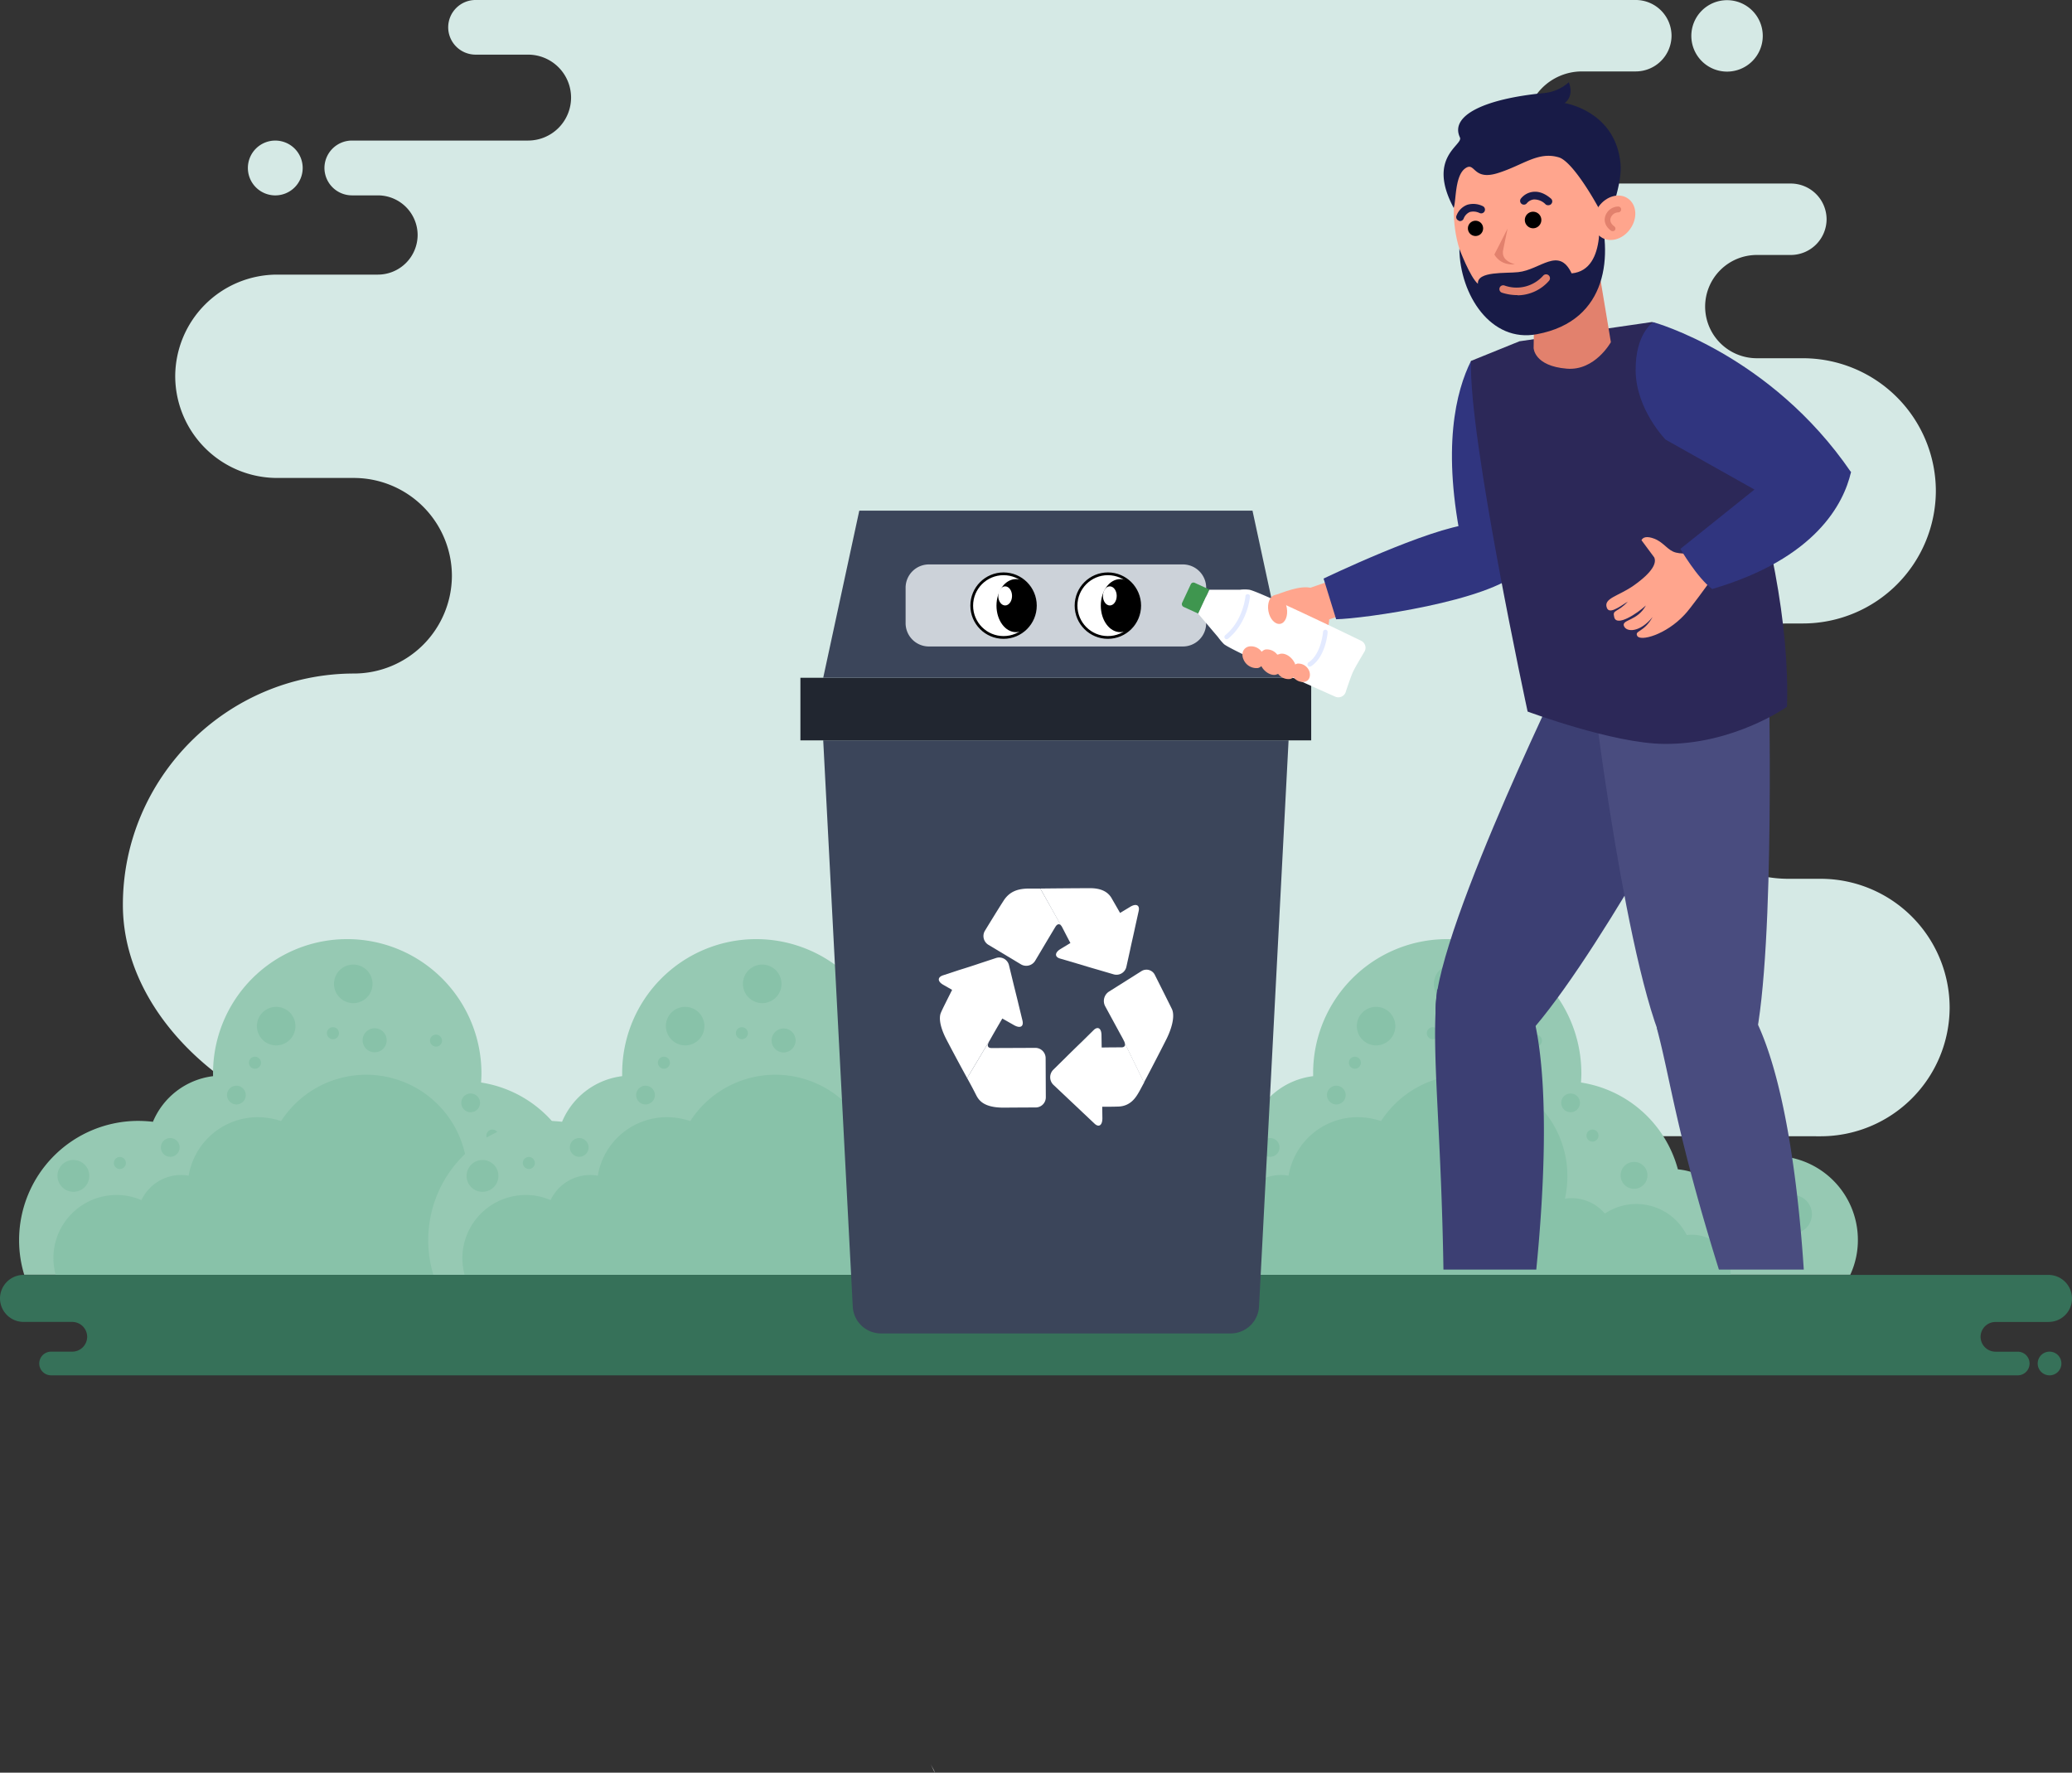 <svg xmlns="http://www.w3.org/2000/svg" width="753.168" height="644.295" viewBox="0 0 753.168 644.295">
  <rect x="0" y="0" width="753.168" height="644.295" fill="#333333" stroke="none"/>
  <g id="VisualRecognition" transform="translate(34.6 -80.5)">
    <g id="Layer_3" transform="translate(-34.6 80.5)">
      <g id="Group_22" data-name="Group 22">
        <path id="Path_89" data-name="Path 89" d="M132.589,493.427c-46.209,0-97.689-37.854-97.689-84.064h0c0-46.209,37.854-84.064,84.064-84.064h0A35.658,35.658,0,0,0,154.5,289.759h0a35.658,35.658,0,0,0-35.541-35.541H90.878a37.084,37.084,0,0,1-36.955-36.955h0A37.084,37.084,0,0,1,90.878,180.31H127.64a14.455,14.455,0,0,0,14.4-14.4h0a14.455,14.455,0,0,0-14.4-14.4h-9.512a10.012,10.012,0,0,1-9.962-9.962h0a10.012,10.012,0,0,1,9.962-9.962H182.2a15.634,15.634,0,0,0,15.617-15.617h0A15.634,15.634,0,0,0,182.2,100.359H163.052a9.957,9.957,0,0,1-9.9-9.962h0a9.943,9.943,0,0,1,9.9-9.9h421.8a13.029,13.029,0,0,1,12.982,12.982h0a13.029,13.029,0,0,1-12.982,12.982H565.182a20.462,20.462,0,0,0-20.373,20.373h0a20.462,20.462,0,0,0,20.373,20.373h76.03a13.029,13.029,0,0,1,12.982,12.982h0a13.029,13.029,0,0,1-12.982,12.982h-12.4a18.789,18.789,0,0,0-18.766,18.766h0a18.789,18.789,0,0,0,18.766,18.767h16.9a48.343,48.343,0,0,1,48.2,48.2h0a48.343,48.343,0,0,1-48.2,48.2h-5.527a46.547,46.547,0,0,0-46.4,46.4h0a46.547,46.547,0,0,0,46.4,46.4h11.954A46.917,46.917,0,0,1,698.926,446.7h0a46.917,46.917,0,0,1-46.788,46.788c-133.037-.064-386.513-.064-519.55-.064Zm485.423-386.9a12.982,12.982,0,1,0-12.982-12.982,12.987,12.987,0,0,0,12.982,12.982ZM90.235,151.517a9.962,9.962,0,1,0-9.9-9.962A9.97,9.97,0,0,0,90.235,151.517Z" transform="translate(9.767 -80.5)" fill="#d5e9e5" fill-rule="evenodd"/>
        <g id="Group_15" data-name="Group 15" transform="translate(6.941 341.332)">
          <path id="Path_90" data-name="Path 90" d="M95.483,611.6a48.8,48.8,0,0,1,48.78,48.78c0,1.157-.064,2.249-.129,3.342a43.289,43.289,0,0,1,35.219,31.556,24.436,24.436,0,0,1,12.532,4.884,30.515,30.515,0,0,1,52.893,20.759,29.888,29.888,0,0,1-2.764,12.661H-21.936a42.979,42.979,0,0,1-1.864-12.6,43.337,43.337,0,0,1,43.317-43.317,48.522,48.522,0,0,1,5.334.321A27.282,27.282,0,0,1,46.7,661.408v-.964A48.727,48.727,0,0,1,95.483,611.6Z" transform="translate(23.8 -611.6)" fill="#96c9b3" fill-rule="evenodd"/>
          <g id="Group_14" data-name="Group 14" transform="translate(12.468 9.255)">
            <path id="Path_91" data-name="Path 91" d="M18.544,732a22.409,22.409,0,0,1,9.062,1.864A15.93,15.93,0,0,1,42,724.74a13,13,0,0,1,2.764.257,25.493,25.493,0,0,1,25.129-21.273,26.391,26.391,0,0,1,8.483,1.414,36.815,36.815,0,0,1,67.739,19.988,38.411,38.411,0,0,1-.9,8.226,15.636,15.636,0,0,1,2.442-.193,15.873,15.873,0,0,1,12.083,5.591,20.52,20.52,0,0,1,29.756,7.841,10.719,10.719,0,0,1,2.057-.129,13.906,13.906,0,0,1,13.882,13.882v.707h-209a23.732,23.732,0,0,1-.835-6.106A22.958,22.958,0,0,1,18.544,732Z" transform="translate(4.4 -648.26)" fill="#88c2a9" fill-rule="evenodd"/>
            <g id="Group_13" data-name="Group 13" transform="translate(1.478)">
              <path id="Path_92" data-name="Path 92" d="M353.305,770.311a7.005,7.005,0,1,0-7.005-7.005A7.022,7.022,0,0,0,353.305,770.311Z" transform="translate(-122.387 -672.558)" fill="#88c2a9" fill-rule="evenodd"/>
              <path id="Path_93" data-name="Path 93" d="M264.784,747.369a4.884,4.884,0,1,0-4.884-4.884A4.882,4.882,0,0,0,264.784,747.369Z" transform="translate(-91.516 -665.876)" fill="#88c2a9" fill-rule="evenodd"/>
              <path id="Path_94" data-name="Path 94" d="M161.305,640.011a7.005,7.005,0,1,0-7.005-7.005A7.022,7.022,0,0,0,161.305,640.011Z" transform="translate(-53.784 -626)" fill="#88c2a9" fill-rule="evenodd"/>
              <path id="Path_95" data-name="Path 95" d="M117.705,663.911a7.005,7.005,0,1,0-7.005-7.005A7.022,7.022,0,0,0,117.705,663.911Z" transform="translate(-38.205 -634.54)" fill="#88c2a9" fill-rule="evenodd"/>
              <path id="Path_96" data-name="Path 96" d="M3.684,748.068a5.784,5.784,0,1,0,0-11.568A5.76,5.76,0,0,0-2.1,742.284,5.843,5.843,0,0,0,3.684,748.068Z" transform="translate(2.1 -665.483)" fill="#88c2a9" fill-rule="evenodd"/>
              <path id="Path_97" data-name="Path 97" d="M174.87,670.741a4.37,4.37,0,1,0-4.37-4.37A4.375,4.375,0,0,0,174.87,670.741Z" transform="translate(-59.572 -638.863)" fill="#88c2a9" fill-rule="evenodd"/>
              <path id="Path_98" data-name="Path 98" d="M152.485,665.77a2.185,2.185,0,1,0-2.185-2.185A2.208,2.208,0,0,0,152.485,665.77Z" transform="translate(-52.354 -638.649)" fill="#88c2a9" fill-rule="evenodd"/>
              <path id="Path_99" data-name="Path 99" d="M108.385,682.47a2.185,2.185,0,1,0-2.185-2.185A2.167,2.167,0,0,0,108.385,682.47Z" transform="translate(-36.597 -644.616)" fill="#88c2a9" fill-rule="evenodd"/>
              <path id="Path_100" data-name="Path 100" d="M31.985,739.17a2.185,2.185,0,1,0-2.185-2.185A2.167,2.167,0,0,0,31.985,739.17Z" transform="translate(-9.298 -664.875)" fill="#88c2a9" fill-rule="evenodd"/>
              <path id="Path_101" data-name="Path 101" d="M210.785,669.97a2.185,2.185,0,1,0-2.185-2.185A2.252,2.252,0,0,0,210.785,669.97Z" transform="translate(-73.186 -640.149)" fill="#88c2a9" fill-rule="evenodd"/>
              <path id="Path_102" data-name="Path 102" d="M242.685,723.67a2.185,2.185,0,1,0-2.185-2.185A2.208,2.208,0,0,0,242.685,723.67Z" transform="translate(-84.584 -659.337)" fill="#88c2a9" fill-rule="evenodd"/>
              <path id="Path_103" data-name="Path 103" d="M229.706,705.713a3.406,3.406,0,1,0-3.406-3.406A3.388,3.388,0,0,0,229.706,705.713Z" transform="translate(-79.51 -652.048)" fill="#88c2a9" fill-rule="evenodd"/>
              <path id="Path_104" data-name="Path 104" d="M97.206,701.313a3.406,3.406,0,1,0-3.406-3.406A3.472,3.472,0,0,0,97.206,701.313Z" transform="translate(-32.166 -650.476)" fill="#88c2a9" fill-rule="evenodd"/>
              <path id="Path_105" data-name="Path 105" d="M59.806,730.912a3.406,3.406,0,1,0-3.406-3.406A3.387,3.387,0,0,0,59.806,730.912Z" transform="translate(-18.803 -661.052)" fill="#88c2a9" fill-rule="evenodd"/>
            </g>
          </g>
        </g>
        <g id="Group_18" data-name="Group 18" transform="translate(155.659 341.332)">
          <path id="Path_106" data-name="Path 106" d="M326.819,611.6a48.8,48.8,0,0,1,48.78,48.78c0,1.157-.064,2.249-.129,3.342a43.289,43.289,0,0,1,35.219,31.556,24.436,24.436,0,0,1,12.532,4.884,30.515,30.515,0,0,1,52.893,20.759,29.887,29.887,0,0,1-2.764,12.661H209.464a43.341,43.341,0,0,1,41.453-55.914,48.522,48.522,0,0,1,5.334.321A27.282,27.282,0,0,1,278.1,661.408v-.964A48.713,48.713,0,0,1,326.819,611.6Z" transform="translate(-207.6 -611.6)" fill="#96c9b3" fill-rule="evenodd"/>
          <g id="Group_17" data-name="Group 17" transform="translate(12.404 9.255)">
            <path id="Path_107" data-name="Path 107" d="M249.908,732a22.409,22.409,0,0,1,9.062,1.864,15.93,15.93,0,0,1,14.4-9.126,13,13,0,0,1,2.764.257,25.443,25.443,0,0,1,25.129-21.273,26.391,26.391,0,0,1,8.483,1.414,36.815,36.815,0,0,1,67.739,19.988,38.41,38.41,0,0,1-.9,8.226,15.636,15.636,0,0,1,2.442-.193,15.873,15.873,0,0,1,12.083,5.591,20.52,20.52,0,0,1,29.756,7.841,10.718,10.718,0,0,1,2.057-.129A13.906,13.906,0,0,1,436.8,760.345v.707H227.735a23.733,23.733,0,0,1-.835-6.106A23.054,23.054,0,0,1,249.908,732Z" transform="translate(-226.9 -648.26)" fill="#88c2a9" fill-rule="evenodd"/>
            <g id="Group_16" data-name="Group 16" transform="translate(1.542)">
              <path id="Path_108" data-name="Path 108" d="M584.605,770.311a7.005,7.005,0,1,0-7.005-7.005A7.022,7.022,0,0,0,584.605,770.311Z" transform="translate(-353.752 -672.558)" fill="#88c2a9" fill-rule="evenodd"/>
              <path id="Path_109" data-name="Path 109" d="M496.084,747.369a4.884,4.884,0,1,0-4.884-4.884A4.882,4.882,0,0,0,496.084,747.369Z" transform="translate(-322.88 -665.876)" fill="#88c2a9" fill-rule="evenodd"/>
              <path id="Path_110" data-name="Path 110" d="M392.605,640.011a7.005,7.005,0,1,0-7.005-7.005A7.022,7.022,0,0,0,392.605,640.011Z" transform="translate(-285.148 -626)" fill="#88c2a9" fill-rule="evenodd"/>
              <path id="Path_111" data-name="Path 111" d="M349.005,663.911A7.005,7.005,0,1,0,342,656.905,7.106,7.106,0,0,0,349.005,663.911Z" transform="translate(-269.569 -634.54)" fill="#88c2a9" fill-rule="evenodd"/>
              <path id="Path_112" data-name="Path 112" d="M235.084,748.068a5.784,5.784,0,1,0-5.784-5.784A5.76,5.76,0,0,0,235.084,748.068Z" transform="translate(-229.3 -665.483)" fill="#88c2a9" fill-rule="evenodd"/>
              <circle id="Ellipse_5" data-name="Ellipse 5" cx="4.37" cy="4.37" r="4.37" transform="translate(110.864 23.201)" fill="#88c2a9"/>
              <path id="Path_113" data-name="Path 113" d="M383.785,665.77a2.185,2.185,0,1,0-2.185-2.185A2.252,2.252,0,0,0,383.785,665.77Z" transform="translate(-283.719 -638.649)" fill="#88c2a9" fill-rule="evenodd"/>
              <path id="Path_114" data-name="Path 114" d="M339.685,682.47a2.185,2.185,0,1,0-2.185-2.185A2.252,2.252,0,0,0,339.685,682.47Z" transform="translate(-267.961 -644.616)" fill="#88c2a9" fill-rule="evenodd"/>
              <path id="Path_115" data-name="Path 115" d="M263.285,739.17a2.185,2.185,0,1,0-2.185-2.185A2.252,2.252,0,0,0,263.285,739.17Z" transform="translate(-240.662 -664.875)" fill="#88c2a9" fill-rule="evenodd"/>
              <path id="Path_116" data-name="Path 116" d="M442.185,669.97A2.185,2.185,0,1,0,440,667.785,2.208,2.208,0,0,0,442.185,669.97Z" transform="translate(-304.585 -640.149)" fill="#88c2a9" fill-rule="evenodd"/>
              <path id="Path_117" data-name="Path 117" d="M474.085,723.67a2.185,2.185,0,1,0-2.185-2.185A2.167,2.167,0,0,0,474.085,723.67Z" transform="translate(-315.984 -659.337)" fill="#88c2a9" fill-rule="evenodd"/>
              <path id="Path_118" data-name="Path 118" d="M461.006,705.713a3.406,3.406,0,1,0-3.406-3.406A3.471,3.471,0,0,0,461.006,705.713Z" transform="translate(-310.874 -652.048)" fill="#88c2a9" fill-rule="evenodd"/>
              <path id="Path_119" data-name="Path 119" d="M328.606,701.313a3.406,3.406,0,1,0-3.406-3.406A3.429,3.429,0,0,0,328.606,701.313Z" transform="translate(-263.566 -650.476)" fill="#88c2a9" fill-rule="evenodd"/>
              <path id="Path_120" data-name="Path 120" d="M291.106,730.912a3.406,3.406,0,1,0-3.406-3.406A3.429,3.429,0,0,0,291.106,730.912Z" transform="translate(-250.167 -661.052)" fill="#88c2a9" fill-rule="evenodd"/>
            </g>
          </g>
        </g>
        <g id="Group_21" data-name="Group 21" transform="translate(406.822 341.332)">
          <path id="Path_121" data-name="Path 121" d="M717.619,611.6a48.8,48.8,0,0,1,48.78,48.78c0,1.157-.064,2.249-.129,3.342a43.289,43.289,0,0,1,35.219,31.556,24.436,24.436,0,0,1,12.532,4.884,30.515,30.515,0,0,1,52.893,20.759,29.888,29.888,0,0,1-2.764,12.661H600.264a43.341,43.341,0,0,1,41.453-55.914,48.523,48.523,0,0,1,5.334.321A27.282,27.282,0,0,1,668.9,661.408v-.964A48.672,48.672,0,0,1,717.619,611.6Z" transform="translate(-598.4 -611.6)" fill="#96c9b3" fill-rule="evenodd"/>
          <g id="Group_20" data-name="Group 20" transform="translate(12.404 9.255)">
            <path id="Path_122" data-name="Path 122" d="M640.644,732a22.409,22.409,0,0,1,9.062,1.864,15.93,15.93,0,0,1,14.4-9.126,13,13,0,0,1,2.764.257,25.443,25.443,0,0,1,25.129-21.273,26.391,26.391,0,0,1,8.484,1.414,36.815,36.815,0,0,1,67.739,19.988,38.41,38.41,0,0,1-.9,8.226,15.636,15.636,0,0,1,2.442-.193,15.873,15.873,0,0,1,12.083,5.591,20.52,20.52,0,0,1,29.756,7.841,10.718,10.718,0,0,1,2.057-.129,13.906,13.906,0,0,1,13.882,13.882v.707h-209a23.735,23.735,0,0,1-.835-6.106A22.958,22.958,0,0,1,640.644,732Z" transform="translate(-617.7 -648.26)" fill="#88c2a9" fill-rule="evenodd"/>
            <g id="Group_19" data-name="Group 19" transform="translate(1.542)">
              <path id="Path_123" data-name="Path 123" d="M975.405,770.311a7.005,7.005,0,1,0-7.005-7.005A7.022,7.022,0,0,0,975.405,770.311Z" transform="translate(-744.551 -672.558)" fill="#88c2a9" fill-rule="evenodd"/>
              <path id="Path_124" data-name="Path 124" d="M886.884,747.369A4.884,4.884,0,1,0,882,742.484,4.882,4.882,0,0,0,886.884,747.369Z" transform="translate(-713.68 -665.876)" fill="#88c2a9" fill-rule="evenodd"/>
              <path id="Path_125" data-name="Path 125" d="M783.405,640.011a7.005,7.005,0,1,0-7.005-7.005A7.022,7.022,0,0,0,783.405,640.011Z" transform="translate(-675.948 -626)" fill="#88c2a9" fill-rule="evenodd"/>
              <path id="Path_126" data-name="Path 126" d="M739.805,663.911a7.005,7.005,0,1,0-7.005-7.005A7.022,7.022,0,0,0,739.805,663.911Z" transform="translate(-660.369 -634.54)" fill="#88c2a9" fill-rule="evenodd"/>
              <path id="Path_127" data-name="Path 127" d="M625.884,748.068a5.784,5.784,0,1,0-5.784-5.784A5.76,5.76,0,0,0,625.884,748.068Z" transform="translate(-620.1 -665.483)" fill="#88c2a9" fill-rule="evenodd"/>
              <path id="Path_128" data-name="Path 128" d="M796.97,670.741a4.37,4.37,0,1,0-4.37-4.37A4.375,4.375,0,0,0,796.97,670.741Z" transform="translate(-681.736 -638.863)" fill="#88c2a9" fill-rule="evenodd"/>
              <path id="Path_129" data-name="Path 129" d="M774.585,665.77a2.185,2.185,0,1,0-2.185-2.185A2.208,2.208,0,0,0,774.585,665.77Z" transform="translate(-674.518 -638.649)" fill="#88c2a9" fill-rule="evenodd"/>
              <path id="Path_130" data-name="Path 130" d="M730.485,682.47a2.185,2.185,0,1,0-2.185-2.185A2.208,2.208,0,0,0,730.485,682.47Z" transform="translate(-658.761 -644.616)" fill="#88c2a9" fill-rule="evenodd"/>
              <path id="Path_131" data-name="Path 131" d="M654.085,739.17a2.185,2.185,0,1,0-2.185-2.185A2.167,2.167,0,0,0,654.085,739.17Z" transform="translate(-631.462 -664.875)" fill="#88c2a9" fill-rule="evenodd"/>
              <path id="Path_132" data-name="Path 132" d="M832.885,669.97a2.185,2.185,0,1,0-2.185-2.185A2.3,2.3,0,0,0,832.885,669.97Z" transform="translate(-695.35 -640.149)" fill="#88c2a9" fill-rule="evenodd"/>
              <path id="Path_133" data-name="Path 133" d="M864.885,723.67a2.185,2.185,0,1,0-2.185-2.185A2.167,2.167,0,0,0,864.885,723.67Z" transform="translate(-706.784 -659.337)" fill="#88c2a9" fill-rule="evenodd"/>
              <path id="Path_134" data-name="Path 134" d="M851.806,705.713a3.406,3.406,0,1,0-3.406-3.406A3.429,3.429,0,0,0,851.806,705.713Z" transform="translate(-701.674 -652.048)" fill="#88c2a9" fill-rule="evenodd"/>
              <path id="Path_135" data-name="Path 135" d="M719.306,701.313a3.406,3.406,0,1,0-3.406-3.406A3.472,3.472,0,0,0,719.306,701.313Z" transform="translate(-654.33 -650.476)" fill="#88c2a9" fill-rule="evenodd"/>
              <path id="Path_136" data-name="Path 136" d="M681.906,730.912a3.406,3.406,0,1,0-3.406-3.406A3.387,3.387,0,0,0,681.906,730.912Z" transform="translate(-640.967 -661.052)" fill="#88c2a9" fill-rule="evenodd"/>
            </g>
          </g>
        </g>
        <path id="Path_137" data-name="Path 137" d="M710.083,818.6H690.738a5.431,5.431,0,0,0-5.4,5.4h0a5.431,5.431,0,0,0,5.4,5.4h8.1a4.306,4.306,0,0,1,4.306,4.306h0A4.306,4.306,0,0,1,698.836,838H-16.026a4.306,4.306,0,0,1-4.306-4.306h0a4.306,4.306,0,0,1,4.306-4.306h7.712a5.431,5.431,0,0,0,5.4-5.4h0a5.431,5.431,0,0,0-5.4-5.4H-26.052a8.585,8.585,0,0,1-8.548-8.548h0a8.585,8.585,0,0,1,8.548-8.548H710.019a8.585,8.585,0,0,1,8.548,8.548h0a8.489,8.489,0,0,1-8.484,8.548ZM710.4,838A4.306,4.306,0,1,0,706.1,833.7,4.306,4.306,0,0,0,710.4,838Z" transform="translate(34.6 -338.122)" fill="#367159" fill-rule="evenodd"/>
      </g>
    </g>
    <g id="object" transform="translate(256.345 266.108)">
      <g id="Group_23" data-name="Group 23" transform="translate(0 0)">
        <path id="Path_138" data-name="Path 138" d="M431,499.2l10.733,205.6a10.3,10.3,0,0,0,10.347,9.962h127a10.349,10.349,0,0,0,10.347-9.962l10.733-205.6H431Z" transform="translate(-422.709 -415.715)" fill="#3b455a"/>
        <rect id="Rectangle_6" data-name="Rectangle 6" width="185.673" height="22.751" transform="translate(0 60.734)" fill="#212630"/>
        <path id="Path_139" data-name="Path 139" d="M600.156,430.034H431L444.111,369.3H587.045Z" transform="translate(-422.709 -369.3)" fill="#3b455a"/>
        <path id="Path_140" data-name="Path 140" d="M578.374,429.521h-92.29a8.475,8.475,0,0,1-8.483-8.484V408.183a8.475,8.475,0,0,1,8.483-8.484h92.29a8.475,8.475,0,0,1,8.484,8.484v12.854a8.475,8.475,0,0,1-8.484,8.484" transform="translate(-439.36 -380.162)" fill="#ccd2d9"/>
        <path id="Path_141" data-name="Path 141" d="M493.242,1081.213a3.058,3.058,0,0,0-.321-.9c-.129-.321-.643-1.157-1.221-2.314Z" transform="translate(-444.398 -622.527)" fill="#fff"/>
        <path id="Path_142" data-name="Path 142" d="M561,608.378l5.913,1.735c2.121.643,5.527,1.671,7.584,2.249l5.913,1.735a3.686,3.686,0,0,0,4.692-2.828l1.35-6.106c.45-2.185,1.285-5.72,1.735-7.905l1.35-6.106c.514-2.185-.9-2.892-3.021-1.607l-3.728,2.249c-1.35-2.378-2.7-4.692-3.213-5.591-1.221-1.928-3.471-3.471-7.969-3.406-3.342,0-12.211.064-17.8.129l7.455,13.368a2.309,2.309,0,0,1,.45.643c.386.707,1.671,3.278,3.021,5.784l-3.6,2.185c-2.121,1.285-2.185,2.892-.129,3.47" transform="translate(-466.587 -445.585)" fill="#fff"/>
        <path id="Path_143" data-name="Path 143" d="M528.94,587.435c-1.928,2.956-6.748,10.861-6.748,10.861a3.726,3.726,0,0,0,1.221,5.141l11.89,7.134a3.793,3.793,0,0,0,5.142-1.35s6.684-11.247,7.327-12.275c.643-1.093,1.414-1.221,2.057-.578L542.307,583H538c-3.085.064-6.62.578-9.062,4.435" transform="translate(-455.095 -445.657)" fill="#fff"/>
        <path id="Path_144" data-name="Path 144" d="M498.9,651.3c1.35,2.635,5.013,9.512,7.776,14.525l8.419-14.075c.964-1.735,2.828-4.949,4.37-7.584l4.306,2.442c2.185,1.221,3.535.514,3.021-1.671l-1.478-6.106c-.514-2.185-1.414-5.72-1.928-7.841l-1.478-6.106a3.656,3.656,0,0,0-4.756-2.7l-5.848,1.928c-2.057.707-5.463,1.8-7.584,2.442l-5.848,1.928c-2.057.707-1.992,2.249.193,3.471l3.149,1.8c-1.607,3.213-3.535,7.005-3.985,8.1-.964,1.928-.386,5.334,1.671,9.448" transform="translate(-446.068 -459.588)" fill="#fff"/>
        <path id="Path_145" data-name="Path 145" d="M520.819,668.3,512.4,682.375c1.542,2.764,2.7,5.013,3.021,5.656.9,1.735,2.185,5.077,10.219,5.077,8.034-.064,11.7-.064,11.7-.064A3.69,3.69,0,0,0,541,689.252l-.064-14.075a3.745,3.745,0,0,0-3.728-3.792s-13.689.064-15.939.064c-1.414,0-1.607-.964-1.093-1.864a4.387,4.387,0,0,1,.643-1.285" transform="translate(-451.794 -476.136)" fill="#fff"/>
        <path id="Path_146" data-name="Path 146" d="M597.36,655.689l6.941,14.2c2.442-4.563,6.555-12.532,8.291-16,2.249-4.627,2.892-8.612,1.864-10.733s-6.17-12.34-6.17-12.34A3.394,3.394,0,0,0,603.4,629.4l-11.826,7.455a4.056,4.056,0,0,0-1.35,5.334l5.591,10.283c.643,1.157,1.093,1.992,1.221,2.314a2.181,2.181,0,0,1,.321.9" transform="translate(-479.426 -462.047)" fill="#fff"/>
        <path id="Path_147" data-name="Path 147" d="M591.782,684.907c.257-.45.9-1.671,1.735-3.214l-6.941-14.2c.129.836-.257,1.414-1.285,1.414-.707,0-4.049,0-7.2.064l-.064-4.435c0-2.571-1.35-3.406-2.892-1.864l-4.435,4.37c-1.607,1.542-4.177,4.049-5.72,5.591L560.548,677a3.846,3.846,0,0,0,.064,5.591l4.5,4.242c1.607,1.542,4.242,3.985,5.848,5.527l4.5,4.242c1.607,1.542,2.892.643,2.892-1.928l-.064-4.177c1.735,0,3.728,0,5.527-.064,4.949,0,6.877-3.663,7.969-5.527" transform="translate(-468.579 -473.848)" fill="#fff"/>
      </g>
    </g>
    <g id="Layer_4" transform="translate(395.001 110.385)">
      <g id="Group_41" data-name="Group 41" transform="translate(0 0)">
        <path id="Path_148" data-name="Path 148" d="M712.027,423.046l5.784-1.928L714.919,408.2l-9.319,3.213Z" transform="translate(-659.483 -227.476)" fill="#ffa58d"/>
        <path id="Path_149" data-name="Path 149" d="M718.563,411.436c10.09-.193,55.721-6.62,66.711-17.417-4.692-8.226-8.548-18.188-17.674-17.16-15.232,1.35-53.6,19.795-53.6,19.795Z" transform="translate(-662.484 -216.251)" fill="#30357f"/>
        <path id="Path_150" data-name="Path 150" d="M793.542,284.6s22.494,11.376,23.908,32.006c.9,13.111,1.093,33.677-5.977,43-4.049,5.334-15.617-6.941-20.952-7.005C782.68,316.22,788.143,295.4,793.542,284.6Z" transform="translate(-688.425 -183.312)" fill="#30357f"/>
        <g id="Group_29" data-name="Group 29" transform="translate(0 181.844)">
          <path id="Path_151" data-name="Path 151" d="M686.7,415.434c2.314-.707,9.19-3.792,13.3-2.506,2.506.771,4.177,4.37,4.82,7.134,4.177,3.406-1.8,14.46-1.8,14.46l-15.424-11.5Z" transform="translate(-652.729 -410.899)" fill="#ffa58d"/>
          <g id="Group_25" data-name="Group 25">
            <g id="Group_24" data-name="Group 24">
              <path id="Path_152" data-name="Path 152" d="M637.093,410.558l-3.149,6.748a1.135,1.135,0,0,0,.514,1.478l5.334,2.442,4.049-8.741-5.334-2.442A1.081,1.081,0,0,0,637.093,410.558Z" transform="translate(-633.843 -409.943)" fill="#3f964f"/>
              <path id="Path_153" data-name="Path 153" d="M702.227,432.456s-37.469-18.188-40.618-18.509a13.975,13.975,0,0,0-3.278,0H647.149l-4.049,8.741,7.2,8.484a20.714,20.714,0,0,0,2.121,2.506c2.249,2.185,40.361,19.088,40.361,19.088a2.842,2.842,0,0,0,3.856-1.414s1.928-5.913,2.828-7.777,4.113-7.2,4.113-7.2A2.821,2.821,0,0,0,702.227,432.456Z" transform="translate(-637.151 -411.339)" fill="#fff"/>
            </g>
          </g>
          <g id="Group_28" data-name="Group 28" transform="translate(22.015 23.166)">
            <g id="Group_27" data-name="Group 27">
              <g id="Group_26" data-name="Group 26">
                <path id="Path_154" data-name="Path 154" d="M681.724,448.759c1.928-.514,4.5,1.157,5.527,3.663a.141.141,0,0,0,.064.193c.193-.193.386-.193.707-.321a4.267,4.267,0,0,1,4.37,2.7c.643,1.8,0,3.6-1.735,3.92a4.115,4.115,0,0,1-3.985-1.735,2.494,2.494,0,0,1-1.285.707,4.741,4.741,0,0,1-4.306-1.864c-.321.129-.578.193-.9.321-1.735.321-4.049-.964-5.206-3.149a2.551,2.551,0,0,1-1.285.707,5.1,5.1,0,0,1-5.206-3.149c-.964-2.121-.064-4.242,1.992-4.692a4.747,4.747,0,0,1,4.627,1.928,2.987,2.987,0,0,1,1.35-.836,4.741,4.741,0,0,1,4.306,1.864A4.228,4.228,0,0,0,681.724,448.759Z" transform="translate(-668.097 -445.988)" fill="#ffa58d"/>
              </g>
            </g>
          </g>
          <path id="Path_155" data-name="Path 155" d="M685.1,416.982c1.864-.321,3.792,1.735,4.306,4.627s-.514,5.527-2.378,5.848-3.792-1.735-4.306-4.627C682.212,420,683.241,417.367,685.1,416.982Z" transform="translate(-651.263 -412.446)" fill="#ffa58d"/>
        </g>
        <path id="Path_156" data-name="Path 156" d="M823.649,461.1l52.7,27.7s-43,81.107-67.739,106.236c-4.306,4.37-28.985-2.442-30.721-7.648C771.4,568.3,823.649,461.1,823.649,461.1Z" transform="translate(-685.113 -246.378)" fill="#3c3f73"/>
        <path id="Path_157" data-name="Path 157" d="M780.112,737.109h33.741c2.378-23.715,4.949-63.369-.257-88.562h0c-.321-1.671-.707-3.213-1.157-4.756a29.53,29.53,0,0,0-8.355-12.468c-8.933-7.455-20.759-5.784-26.157,4.049a.487.487,0,0,0-.129.257l-.193,1.928v.064c-.129,1.671-.257,3.342-.321,5.077h0C776.256,662.943,779.341,689.036,780.112,737.109Z" transform="translate(-685.022 -305.544)" fill="#3c3f73"/>
        <path id="Path_158" data-name="Path 158" d="M867.5,472.1l63.112-15.3s2.635,102.509-5.013,136.957c-1.35,5.977-23.522,12.789-27.828,9.255C882.153,590.158,867.5,472.1,867.5,472.1Z" transform="translate(-717.331 -244.841)" fill="#494c7f"/>
        <path id="Path_159" data-name="Path 159" d="M902.52,651.761v.129c4.949,18.574,7.07,38.111,22.494,87.47h30.849c-1.478-22.558-5.527-64.719-16.646-89.012a69.461,69.461,0,0,0-3.856-7.262C923.665,625.153,900.335,632.994,902.52,651.761Z" transform="translate(-729.793 -307.794)" fill="#494c7f"/>
        <g id="v_2_" transform="translate(105.085 87.149)">
          <path id="h-5_1_" d="M863.194,262.6l-48.2,7.005-17.61,7.134c-.964,27.893,20.566,127.445,20.566,127.445s31.17,11.633,49.616,11.761c25.322.257,44.667-13.5,44.667-13.5.964-29.5-6.234-66-18.7-103.087C888.773,285.223,876.176,267.677,863.194,262.6Z" transform="translate(-797.351 -262.6)" fill="#2c2858"/>
        </g>
        <g id="Group_35" data-name="Group 35" transform="translate(95.137)">
          <path id="v-2_1_" d="M844.883,232.235h0l-11.633.964-.45,27.7s.129,6.555,12.083,7.519c10.219.835,16-9.64,16-9.64L856.322,231.4Z" transform="translate(-800.069 -164.303)" fill="#e2816d"/>
          <g id="Group_34" data-name="Group 34">
            <path id="Path_160" data-name="Path 160" d="M842.7,180.075c1.221,20.116-8.355,36.955-24.165,37.919s-29.564-14.589-30.785-34.705,10.6-37.212,26.414-38.111C829.976,144.213,841.481,159.958,842.7,180.075Z" transform="translate(-783.942 -133.48)" fill="#ffa58d"/>
            <path id="Path_161" data-name="Path 161" d="M815.42,209.7c-2.121,4.242-4.82,9.448-4.82,9.448s1.864,4.049,7.455,3.6c-2.442-.771-4.949-2.121-4.242-5.334C814.456,214.135,815.42,209.7,815.42,209.7Z" transform="translate(-792.137 -156.55)" fill="#e2816d"/>
            <path id="Path_162" data-name="Path 162" d="M846.159,156.371c-1.928-19.024-20.309-21.787-20.309-21.787s3.6-2.121,1.542-7.584a15.543,15.543,0,0,1-8.8,3.92c-21.787,2.057-34.512,8.162-30.785,16.132,1.35,2.828-12.211,7.07-2.249,25.643.9-2.571.386-11.568,4.113-14.332,3.792-2.764,2.635,4.563,11.89,1.671,9.319-2.892,14.718-8.1,22.43-5.656,6.234,2.314,17.545,23.715,17.545,25.322C841.6,175.973,846.994,164.726,846.159,156.371Z" transform="translate(-781.872 -127)" fill="#181b47"/>
            <path id="Path_163" data-name="Path 163" d="M790.8,212.66s3.856,10.283,6.748,12.725c-.386-4.692,10.219-3.728,14.653-4.242,8.034-.836,14.718-9.448,19.409.45,13.561-1.221,9.576-24.294,9.576-24.294,5.463,17.16,3.985,41.518-22.173,46.4C802.24,246.916,790.993,229.37,790.8,212.66Z" transform="translate(-785.062 -152.119)" fill="#181b47"/>
            <g id="Group_30" data-name="Group 30" transform="translate(4.585 44.203)">
              <path id="Path_164" data-name="Path 164" d="M790.609,202.026a1.45,1.45,0,0,0,1.093-.835,4.251,4.251,0,0,1,2.249-2.442,5.142,5.142,0,0,1,3.471.321,1.38,1.38,0,1,0,1.285-2.442,7.779,7.779,0,0,0-5.656-.514,6.722,6.722,0,0,0-3.92,3.92,1.341,1.341,0,0,0,.707,1.8A.889.889,0,0,0,790.609,202.026Z" transform="translate(-789.006 -195.778)" fill="#181b47"/>
            </g>
            <g id="Group_31" data-name="Group 31" transform="translate(27.833 39.801)">
              <path id="Path_165" data-name="Path 165" d="M835.733,193.795a1.192,1.192,0,0,0,.771-.45,1.342,1.342,0,0,0-.129-1.928c-2.185-1.864-4.37-2.7-6.555-2.442a6.574,6.574,0,0,0-4.37,2.442,1.375,1.375,0,1,0,2.185,1.671,3.83,3.83,0,0,1,2.507-1.35,5.776,5.776,0,0,1,4.37,1.864A1.663,1.663,0,0,0,835.733,193.795Z" transform="translate(-825.179 -188.929)" fill="#181b47"/>
            </g>
            <g id="Group_33" data-name="Group 33" transform="translate(54.507 41.182)">
              <path id="Path_166" data-name="Path 166" d="M868.558,195.077c-2.764,3.856-2.442,8.8.771,11.054,3.149,2.249,7.969.964,10.669-2.892,2.764-3.856,2.442-8.8-.771-11.054C876.142,189.935,871.321,191.221,868.558,195.077Z" transform="translate(-866.683 -191.078)" fill="#ffa58d"/>
              <g id="Group_32" data-name="Group 32" transform="translate(4.059 3.997)">
                <path id="Path_167" data-name="Path 167" d="M875.7,206.232a.694.694,0,0,1-.45-.193c-1.928-1.414-2.7-3.406-1.992-5.4a5.021,5.021,0,0,1,4.692-3.342,1.061,1.061,0,1,1-.064,2.121,3.03,3.03,0,0,0-2.7,1.992c-.386,1.093.064,2.185,1.285,3.085a1.027,1.027,0,0,1,.193,1.478A1.161,1.161,0,0,1,875.7,206.232Z" transform="translate(-872.998 -197.297)" fill="#e2816d"/>
              </g>
            </g>
            <path id="Path_168" data-name="Path 168" d="M828.639,205.281a3,3,0,1,1,4.242.129A2.968,2.968,0,0,1,828.639,205.281Z" transform="translate(-798.286 -153.159)"/>
            <path id="Path_169" data-name="Path 169" d="M800.313,210.142a2.774,2.774,0,1,1,.129-3.92A2.815,2.815,0,0,1,800.313,210.142Z" transform="translate(-786.799 -154.999)"/>
          </g>
        </g>
        <g id="Group_37" data-name="Group 37" transform="translate(154.285 87.213)">
          <g id="Group_36" data-name="Group 36" transform="translate(0 78.123)">
            <path id="Path_170" data-name="Path 170" d="M911.563,400.416c-2.185-3.406-1.864-7.712-4.37-9.576-1.478-1.093-4.884-.193-7.969-.964-2.956-.707-4.306-3.6-7.776-5.013-2.828-1.093-4.242-.578-4.756.514l4.627,6.234c.9,1.928-.321,5.206-7.519,10.283-5.527,3.856-10.99,4.563-9.7,8.034.835,2.249,3.792.257,7.648-2.249-3.92,4.242-5.72,2.764-4.949,5.72.9,3.535,8.291-1.35,11.5-4.306-3.085,5.656-8.612,5.077-8.034,7.327.835,2.571,5.977,2.507,10.476-3.149-3.149,5.72-6.62,4.884-5.591,6.877,1.093,2.121,10.412-.386,17.16-7.648C904.108,410.763,911.563,400.416,911.563,400.416Z" transform="translate(-873.905 -384.257)" fill="#ffa58d"/>
          </g>
          <path id="Path_171" data-name="Path 171" d="M896.926,262.7s42.546,11.633,71.853,54.5c-10.219,20.309-25.9,11.5-25.9,11.5l-41.518-23.33s-10.733-10.99-10.861-25.065C890.37,266.685,896.926,262.7,896.926,262.7Z" transform="translate(-879.833 -262.7)" fill="#30357f"/>
          <path id="Path_172" data-name="Path 172" d="M915.8,371.754,951.855,342.9s7.776-13.175,25.965.964c-2.635,11.376-12.725,31.427-50.451,42.482C921.906,382.294,915.8,371.754,915.8,371.754Z" transform="translate(-888.874 -289.362)" fill="#30357f"/>
        </g>
        <g id="Group_38" data-name="Group 38" transform="translate(115.413 69.833)">
          <path id="Path_173" data-name="Path 173" d="M819.835,243.2a18.229,18.229,0,0,1-5.527-.9,1.384,1.384,0,1,1,1.028-2.571,12.964,12.964,0,0,0,14.011-3.6A1.412,1.412,0,1,1,831.467,238a15.346,15.346,0,0,1-11.311,5.27A.7.7,0,0,0,819.835,243.2Z" transform="translate(-813.422 -235.658)" fill="#e2816d"/>
        </g>
        <g id="Group_39" data-name="Group 39" transform="translate(45.662 198.976)">
          <path id="Path_174" data-name="Path 174" d="M705.733,450.032a1.192,1.192,0,0,0,.45-.129c5.334-3.471,6.041-12.018,6.041-12.4a.85.85,0,0,0-.771-.9.9.9,0,0,0-.9.771h0c0,.064-.643,8.1-5.27,11.118a.837.837,0,0,0-.257,1.157A.738.738,0,0,0,705.733,450.032Z" transform="translate(-704.892 -436.6)" fill="#e3eaff"/>
        </g>
        <g id="Group_40" data-name="Group 40" transform="translate(15.475 186.051)">
          <path id="Path_175" data-name="Path 175" d="M658.743,432.885a.73.73,0,0,0,.514-.193c7.07-5.784,7.905-14.91,7.969-15.3a.838.838,0,1,0-1.671-.129h0c0,.064-.771,8.8-7.327,14.139a.826.826,0,0,0-.129,1.157A.653.653,0,0,0,658.743,432.885Z" transform="translate(-657.921 -416.489)" fill="#e3eaff"/>
        </g>
      </g>
    </g>
    <g id="Layer_5" transform="translate(318.622 289.052)">
      <circle id="Ellipse_6" data-name="Ellipse 6" cx="11.568" cy="11.568" r="11.568" fill="#fff" stroke="#000" stroke-miterlimit="10" stroke-width="1"/>
      <circle id="Ellipse_7" data-name="Ellipse 7" cx="11.568" cy="11.568" r="11.568" transform="translate(37.919)" fill="#fff" stroke="#000" stroke-miterlimit="10" stroke-width="1"/>
      <ellipse id="Ellipse_8" data-name="Ellipse 8" cx="7.07" cy="9.64" rx="7.07" ry="9.64" transform="translate(46.916 1.928)"/>
      <ellipse id="Ellipse_9" data-name="Ellipse 9" cx="7.07" cy="9.64" rx="7.07" ry="9.64" transform="translate(8.998 1.928)"/>
      <ellipse id="Ellipse_10" data-name="Ellipse 10" cx="2.506" cy="3.471" rx="2.506" ry="3.471" transform="translate(47.688 4.563)" fill="#fff"/>
      <ellipse id="Ellipse_11" data-name="Ellipse 11" cx="2.506" cy="3.471" rx="2.506" ry="3.471" transform="translate(9.64 4.563)" fill="#fff"/>
    </g>
  </g>
</svg>
